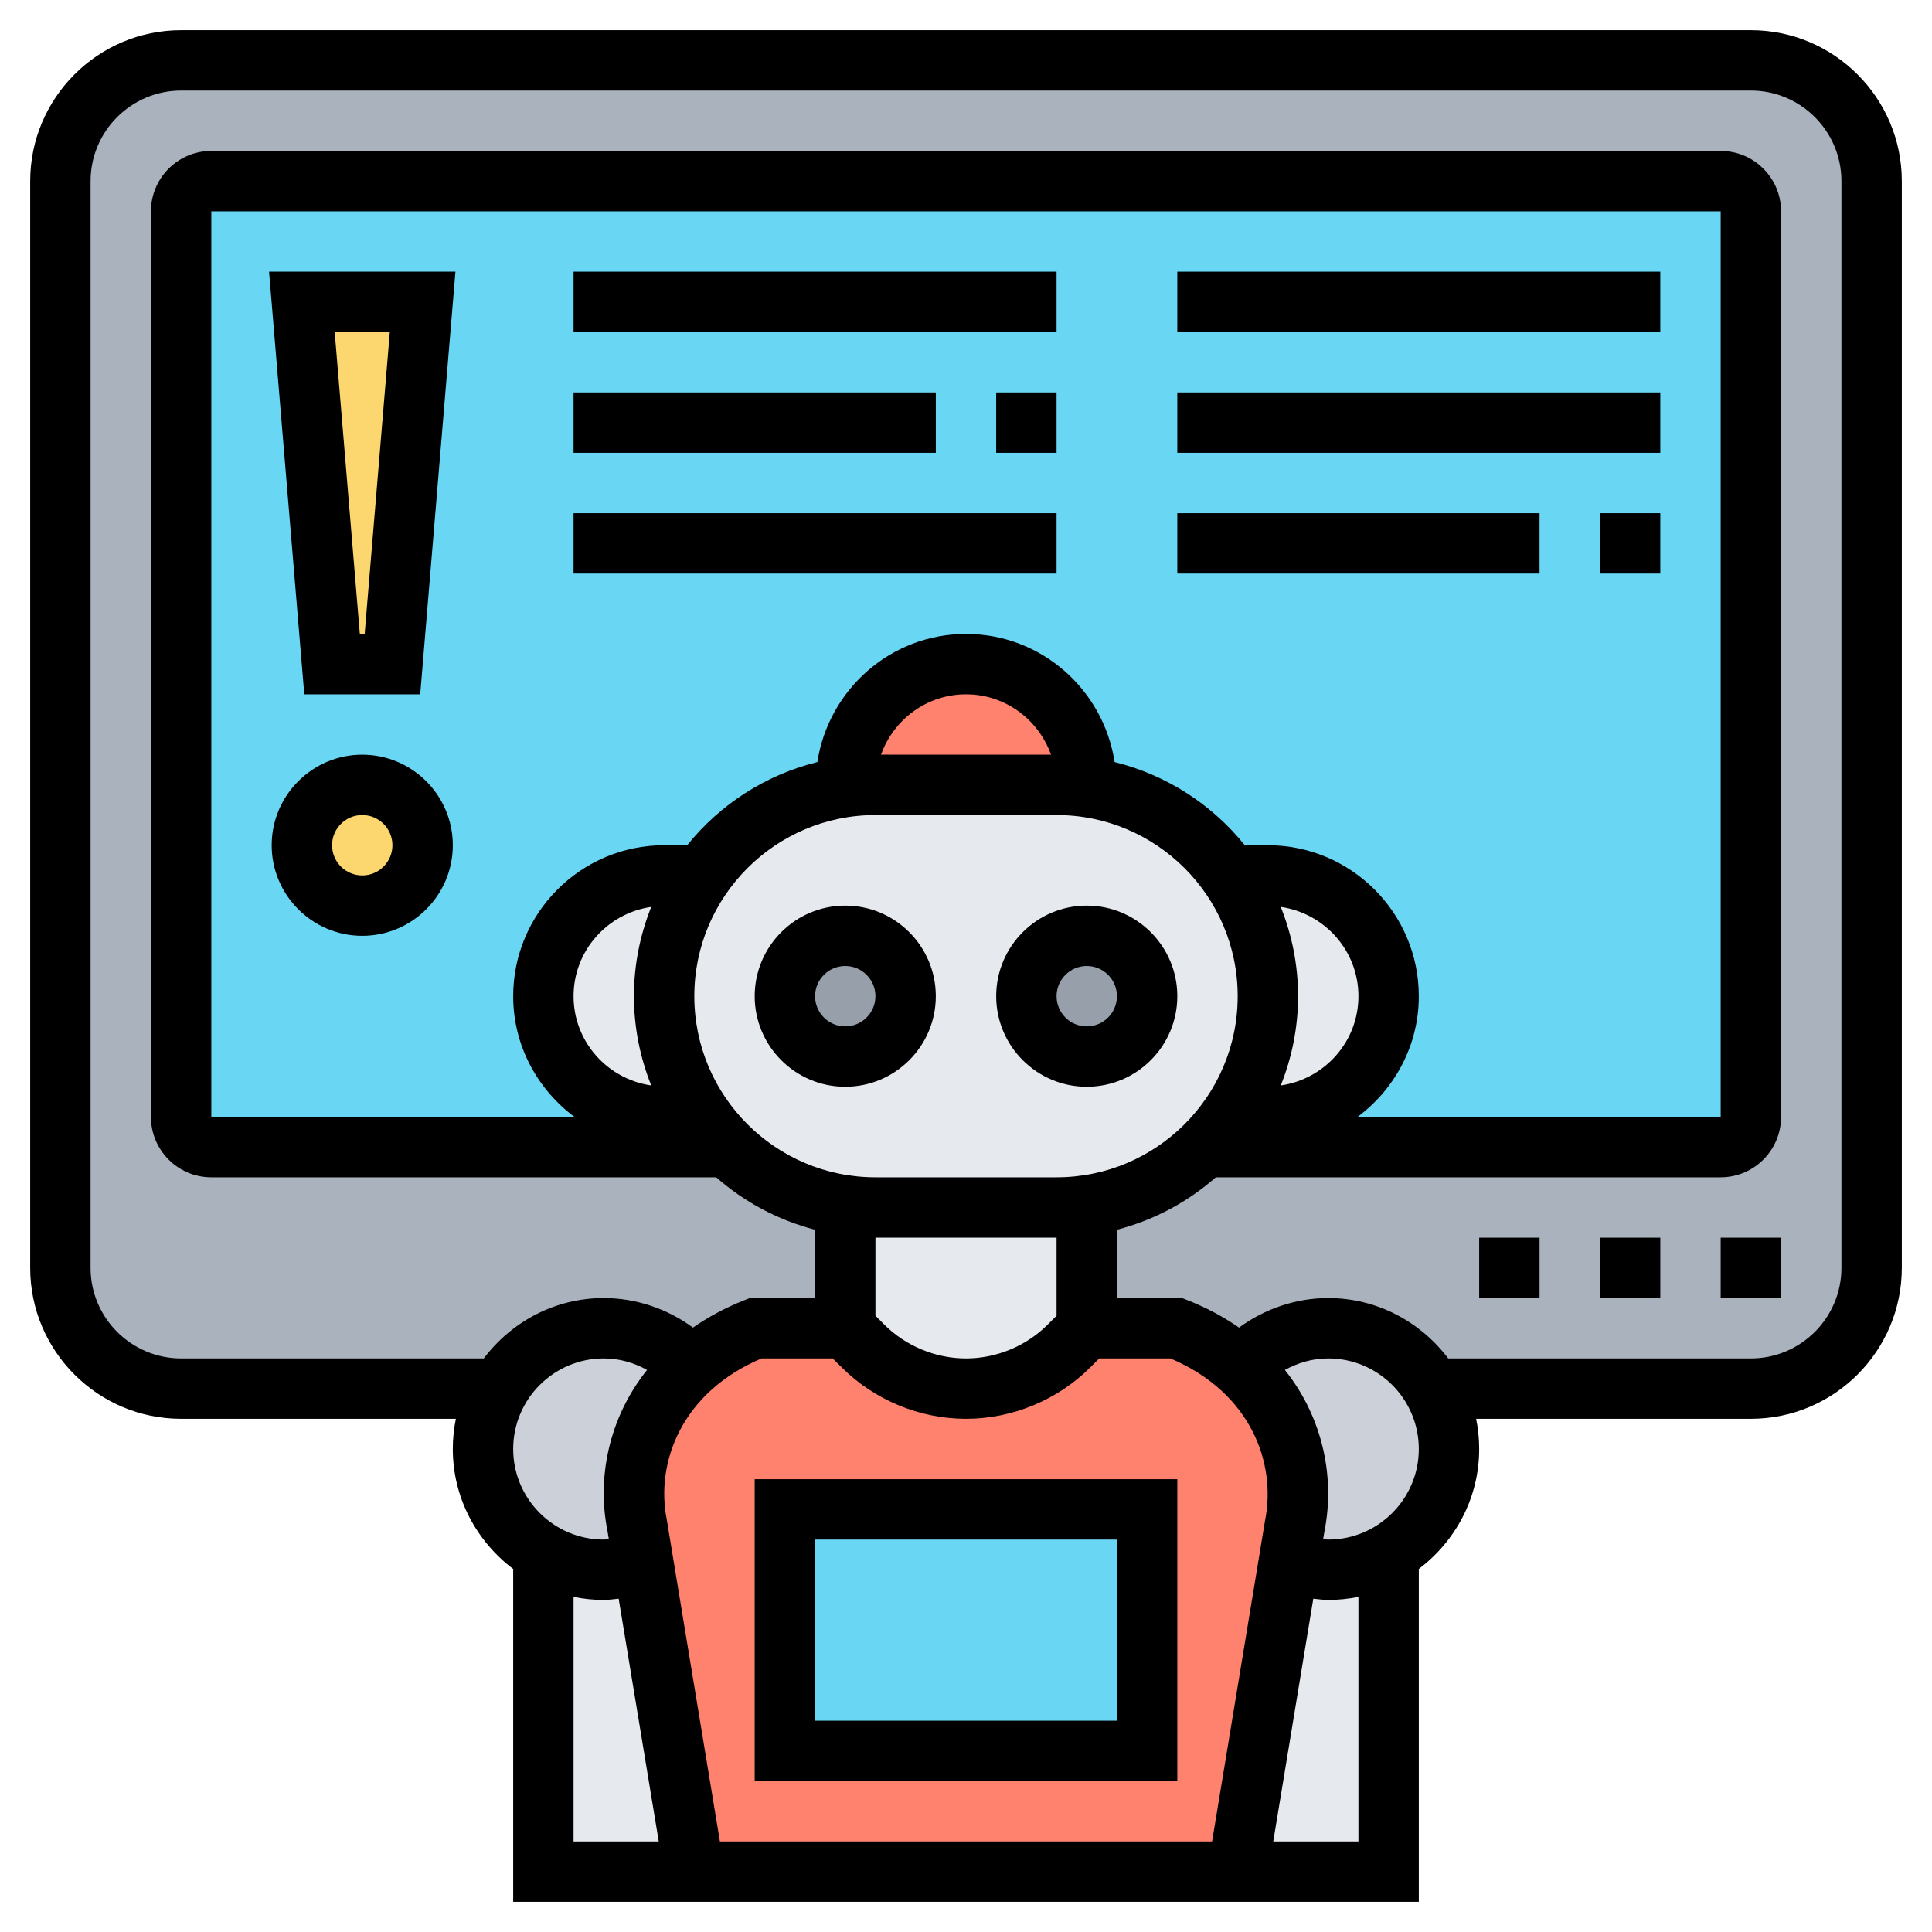 <svg id="Layer_5" enable-background="new 0 0 64 64" height="512" viewBox="0 0 64 64" width="512"
     xmlns="http://www.w3.org/2000/svg">
    <g>
        <g>
            <g>
                <path d="m58 2h-52c-2.21 0-4 1.79-4 4v36c0 2.21 1.79 4 4 4h52c2.21 0 4-1.79 4-4v-36c0-2.21-1.79-4-4-4z"
                      fill="#aab2bd"/>
            </g>
            <g>
                <path d="m57 6h-50c-.55 0-1 .45-1 1v30c0 .55.45 1 1 1h50c.55 0 1-.45 1-1v-30c0-.55-.45-1-1-1z"
                      fill="#69d6f4"/>
            </g>
            <g>
                <circle cx="12" cy="28" fill="#fcd770" r="2"/>
            </g>
            <g>
                <path d="m14 10-1 12h-2l-1-12z" fill="#fcd770"/>
            </g>
            <g>
                <path d="m22 29h1.26c-.8 1.13-1.26 2.51-1.26 4s.46 2.87 1.26 4h-1.26c-1.1 0-2.1-.45-2.83-1.17-.72-.73-1.17-1.73-1.17-2.83 0-2.21 1.79-4 4-4z"
                      fill="#e6e9ed"/>
            </g>
            <g>
                <path d="m44.83 30.17c.72.73 1.17 1.73 1.17 2.83 0 2.21-1.79 4-4 4h-1.26c.8-1.13 1.26-2.51 1.26-4s-.46-2.87-1.26-4h1.26c1.1 0 2.1.45 2.83 1.17z"
                      fill="#e6e9ed"/>
            </g>
            <g>
                <path d="m21.11 50.53.21 1.25h-.01c-.41.14-.85.22-1.31.22-.73 0-1.41-.2-2-.54-1.2-.69-2-1.98-2-3.46 0-.73.2-1.41.54-2 .69-1.2 1.98-2 3.46-2 1.15 0 2.19.49 2.93 1.27-1.61 1.42-2.19 3.42-1.82 5.26z"
                      fill="#ccd1d9"/>
            </g>
            <g>
                <path d="m44 52c-.46 0-.9-.08-1.31-.22h-.01l.21-1.25c.37-1.84-.21-3.83-1.81-5.26.73-.78 1.77-1.27 2.92-1.27 1.48 0 2.77.8 3.46 2 .34.59.54 1.27.54 2 0 1.48-.8 2.77-2 3.46-.59.34-1.27.54-2 .54z"
                      fill="#ccd1d9"/>
            </g>
            <g>
                <path d="m41.08 45.27c1.6 1.43 2.18 3.42 1.81 5.26l-.21 1.25-1.68 10.22h-18l-1.68-10.22-.21-1.25c-.37-1.84.21-3.84 1.82-5.26.57-.51 1.27-.94 2.1-1.27h2.97l.59.59c.9.9 2.13 1.41 3.41 1.41s2.51-.51 3.41-1.41l.59-.59h2.97c.84.33 1.54.76 2.11 1.27z"
                      fill="#ff826e"/>
            </g>
            <g>
                <path d="m36 26-.01.08c-.32-.06-.65-.08-.99-.08h-6c-.34 0-.67.02-.99.08l-.01-.08c0-1.1.45-2.1 1.17-2.83.73-.72 1.73-1.17 2.83-1.17 2.21 0 4 1.79 4 4z"
                      fill="#ff826e"/>
            </g>
            <g>
                <path d="m26 50h12v8h-12z" fill="#69d6f4"/>
            </g>
            <g>
                <path d="m42.69 51.78c.41.14.85.22 1.31.22.73 0 1.41-.2 2-.54v10.54h-5l1.68-10.22z" fill="#e6e9ed"/>
            </g>
            <g>
                <path d="m21.32 51.78 1.68 10.22h-5v-10.54c.59.34 1.27.54 2 .54.46 0 .9-.08 1.31-.22z" fill="#e6e9ed"/>
            </g>
            <g>
                <path d="m36 40v4l-.59.59c-.9.9-2.13 1.41-3.41 1.41s-2.51-.51-3.41-1.41l-.59-.59v-4l.01-.08c.32.06.65.08.99.08h6c.34 0 .67-.02.99-.08z"
                      fill="#e6e9ed"/>
            </g>
            <g>
                <path d="m40.74 29c.8 1.13 1.26 2.51 1.26 4s-.46 2.87-1.26 4c-.23.34-.5.66-.79.95-.02.02-.03.03-.05.05-1.04 1.02-2.39 1.72-3.91 1.92-.32.06-.65.08-.99.08h-6c-.34 0-.67-.02-.99-.08-1.52-.2-2.87-.9-3.91-1.92-.31-.31-.6-.64-.84-1-.8-1.13-1.26-2.51-1.26-4s.46-2.87 1.26-4c.23-.34.5-.66.79-.95 1.05-1.05 2.42-1.76 3.96-1.97.32-.06.65-.08.99-.08h6c.34 0 .67.02.99.08 1.97.27 3.67 1.36 4.75 2.92z"
                      fill="#e6e9ed"/>
            </g>
            <g>
                <circle cx="36" cy="33" fill="#969faa" r="2"/>
            </g>
            <g>
                <circle cx="28" cy="33" fill="#969faa" r="2"/>
            </g>
        </g>
        <g>
            <path d="m10.08 23h3.84l1.167-14h-6.174zm2.833-12-.833 10h-.16l-.833-10z"/>
            <path d="m12 25c-1.654 0-3 1.346-3 3s1.346 3 3 3 3-1.346 3-3-1.346-3-3-3zm0 4c-.552 0-1-.449-1-1s.448-1 1-1 1 .449 1 1-.448 1-1 1z"/>
            <path d="m36 36c1.654 0 3-1.346 3-3s-1.346-3-3-3-3 1.346-3 3 1.346 3 3 3zm0-4c.552 0 1 .449 1 1s-.448 1-1 1-1-.449-1-1 .448-1 1-1z"/>
            <path d="m28 36c1.654 0 3-1.346 3-3s-1.346-3-3-3-3 1.346-3 3 1.346 3 3 3zm0-4c.552 0 1 .449 1 1s-.448 1-1 1-1-.449-1-1 .448-1 1-1z"/>
            <path d="m25 59h14v-10h-14zm2-8h10v6h-10z"/>
            <path d="m58 1h-52c-2.757 0-5 2.243-5 5v36c0 2.757 2.243 5 5 5h9.101c-.066.323-.101.658-.101 1 0 1.627.793 3.061 2 3.974v11.026h30v-11.026c1.207-.914 2-2.348 2-3.974 0-.342-.035-.677-.101-1h9.101c2.757 0 5-2.243 5-5v-36c0-2.757-2.243-5-5-5zm-30.414 44 .293.293c1.085 1.085 2.587 1.707 4.121 1.707s3.036-.622 4.121-1.707l.293-.293h2.359c2.677 1.136 3.511 3.481 3.134 5.367l-1.755 10.633h-16.304l-1.761-10.666c-.371-1.853.463-4.198 3.14-5.334zm14.841-9.043c.366-.916.573-1.912.573-2.957s-.207-2.041-.573-2.957c1.451.21 2.573 1.449 2.573 2.957s-1.122 2.747-2.573 2.957zm4.573-2.957c0-2.757-2.243-5-5-5h-.765c-1.081-1.345-2.587-2.328-4.312-2.756-.368-2.397-2.425-4.244-4.923-4.244s-4.555 1.847-4.924 4.244c-1.725.428-3.231 1.411-4.312 2.756h-.764c-2.757 0-5 2.243-5 5 0 1.641.806 3.088 2.031 4h-12.031v-30h50v30h-12.031c1.225-.912 2.031-2.359 2.031-4zm-12.184-8h-5.631c.414-1.161 1.514-2 2.816-2s2.401.839 2.815 2zm-15.816 8c0-1.508 1.122-2.747 2.573-2.957-.366.916-.573 1.912-.573 2.957s.207 2.041.573 2.957c-1.451-.21-2.573-1.449-2.573-2.957zm4 0c0-3.309 2.691-6 6-6h6c3.309 0 6 2.691 6 6s-2.691 6-6 6h-6c-3.309 0-6-2.691-6-6zm12 8v2.586l-.293.293c-.713.712-1.699 1.121-2.707 1.121s-1.994-.409-2.707-1.121l-.293-.293v-2.586zm-14.88 9.693.048.293c-.056.003-.111.014-.168.014-1.654 0-3-1.346-3-3s1.346-3 3-3c.515 0 1 .141 1.435.381-1.296 1.623-1.655 3.616-1.315 5.312zm-1.12 2.206c.323.066.658.101 1 .101.167 0 .33-.025.494-.041l1.328 8.041h-2.822zm26 8.101h-2.822l1.327-8.041c.165.016.328.041.495.041.342 0 .677-.035 1-.101zm-1-10c-.057 0-.112-.011-.169-.014l.043-.259c.344-1.718-.014-3.719-1.31-5.345.436-.241.921-.382 1.436-.382 1.654 0 3 1.346 3 3s-1.346 3-3 3zm17-9c0 1.654-1.346 3-3 3h-10.026c-.914-1.207-2.348-2-3.974-2-1.069 0-2.103.354-2.955.979-.501-.346-1.065-.656-1.709-.909l-.177-.07h-2.159v-2.263c1.231-.319 2.346-.921 3.274-1.737h16.726c1.103 0 2-.897 2-2v-30c0-1.103-.897-2-2-2h-50c-1.103 0-2 .897-2 2v30c0 1.103.897 2 2 2h16.726c.927.816 2.043 1.418 3.274 1.737v2.263h-2.159l-.177.069c-.645.254-1.208.564-1.709.909-.852-.624-1.886-.978-2.955-.978-1.627 0-3.061.793-3.974 2h-10.026c-1.654 0-3-1.346-3-3v-36c0-1.654 1.346-3 3-3h52c1.654 0 3 1.346 3 3z"/>
            <path d="m49 41h2v2h-2z"/>
            <path d="m57 41h2v2h-2z"/>
            <path d="m53 41h2v2h-2z"/>
            <path d="m39 9h16v2h-16z"/>
            <path d="m19 9h16v2h-16z"/>
            <path d="m39 13h16v2h-16z"/>
            <path d="m33 13h2v2h-2z"/>
            <path d="m19 13h12v2h-12z"/>
            <path d="m53 17h2v2h-2z"/>
            <path d="m39 17h12v2h-12z"/>
            <path d="m19 17h16v2h-16z"/>
        </g>
    </g>
</svg>

